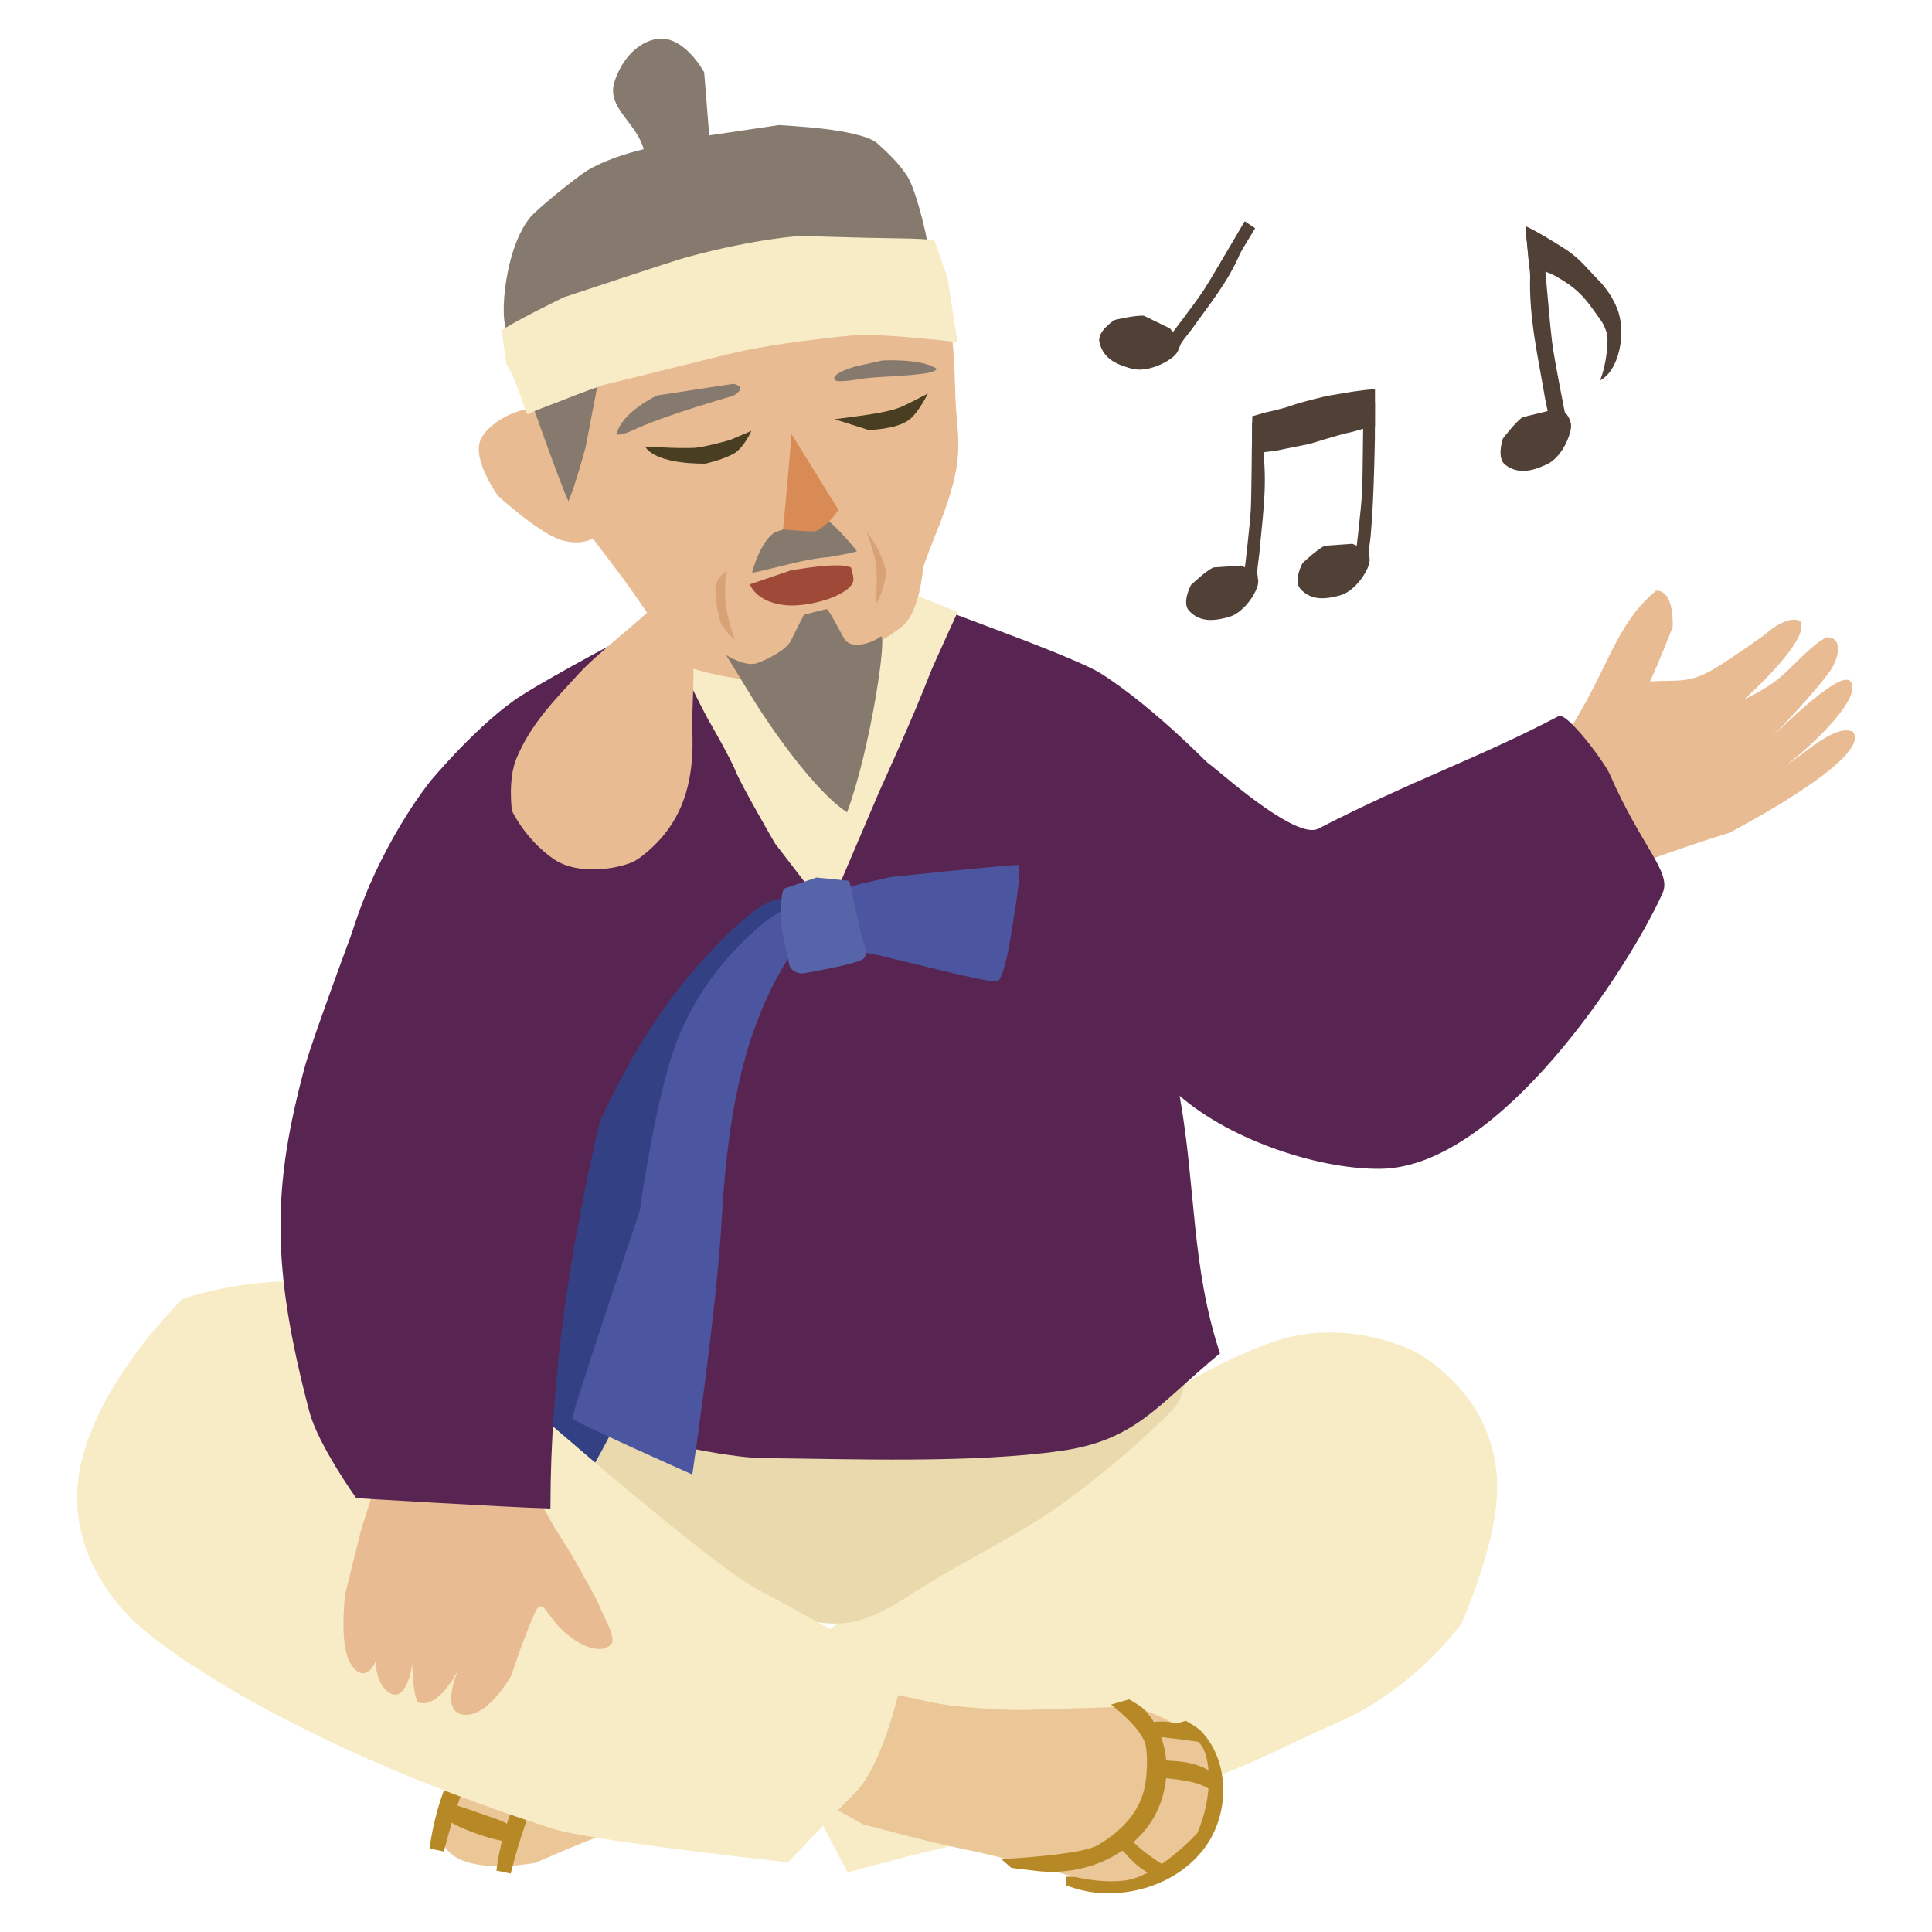 <?xml version="1.0" encoding="UTF-8"?><svg id="_레이어_1" xmlns="http://www.w3.org/2000/svg" viewBox="0 0 500 500"><defs><style>.cls-1{fill:#4c559f;}.cls-2{fill:#e8bb92;}.cls-3{fill:#d8a176;}.cls-4{fill:none;}.cls-5{fill:#86796d;}.cls-6{fill:#b78926;}.cls-7{fill:#334083;}.cls-8{fill:#d07a5f;}.cls-9{fill:#f7ecc6;}.cls-10{fill:#d98b55;}.cls-11{fill:#582552;}.cls-12{fill:#5764aa;}.cls-13{fill:#9f4938;}.cls-14{fill:#ebc697;}.cls-15{fill:#493e22;}.cls-16{fill:#504036;}.cls-17{fill:#e9d9ac;}</style></defs><rect class="cls-4" width="500" height="500"/><path class="cls-16" d="M296.03,81.71c-2.49-.14-7.55,1.1-7.55,1.1,0,0-4.63,2.86-3.94,5.8,1.05,4.51,4.92,5.85,8.27,6.78,2.93.81,6.63-.35,9.3-1.98,2.39-1.46,3.01-2.49,3.28-4.64.15-1.19-.36-.46-2.57-3.76l-6.79-3.3Z"/><path class="cls-16" d="M322.13,57.26c-.84,1.41-4.46,7.6-5.48,9.3-1.65,2.76-3.24,5.56-4.97,8.28-2,3.15-9.49,12.89-9.49,12.89,0,0,2.22,1.09,3.09,2.16-.05-.89,2.5-3.77,3.07-4.57,4.52-6.38,9.47-12.34,12.54-19.63.24-.57,3.95-6.62,3.95-6.62l-2.72-1.81Z"/><path class="cls-16" d="M394,107.98c-1.99,1.45-5.06,5.54-5.06,5.54,0,0-1.73,5.03.66,6.81,3.64,2.72,7.44,1.31,10.58-.09,2.75-1.22,4.83-4.4,5.84-7.3.9-2.59.72-3.74-.42-5.52-.63-.99-.56-.12-4.33-1.21l-7.26,1.77Z"/><path class="cls-16" d="M399.15,61.27c.22,2.25.98,11.14,1.23,13.86.42,4.41.75,8.84,1.28,13.25.61,5.11,3.99,21.7,3.99,21.7,0,0-3.1,0-4.67.8.52-1.07-.86-6.18-1.08-7.52-1.77-10.63-4.26-21.02-3.9-31.88.03-.84-1-10.59-1-10.59l4.14.38Z"/><path class="cls-16" d="M394.78,58.56c1.55.42,9.9,5.52,11.49,6.71,3.15,2.36,4.57,4.33,7.27,7.08,2.25,2.29,3.82,4.66,4.94,7.41,2.6,6.36.46,16.33-4.4,18.68,1.78-4.16,2.25-10.86,1.76-12.28-.87-2.51-1.13-2.69-2.75-4.95-1.81-2.51-3.11-4.42-5.85-6.69-1.27-1.05-4.22-2.94-5.9-3.68-1.29-.57-3.98-1.47-5.55-1.29l-1.02-10.99Z"/><path class="cls-16" d="M313.96,146.87c-2.13,1.07-5.73,4.52-5.73,4.52,0,0-2.47,4.58-.49,6.69,3.02,3.23,6.87,2.5,10.09,1.66,2.81-.73,5.32-3.46,6.76-6.09,1.28-2.36,1.3-3.5.5-5.41-.44-1.06-.52-.21-3.93-1.89l-7.21.51Z"/><path class="cls-16" d="M324.06,109.33c-.03,1.78-.11,9.58-.14,11.74-.06,3.49-.06,7-.2,10.5-.17,4.05-1.77,17.31-1.77,17.31,0,0,2.36-.19,3.59.34-.46-.81.29-4.91.38-5.98.73-8.47,2.02-16.79,1.11-25.31-.07-.66.14-8.39.14-8.39l-3.12-.21Z"/><path class="cls-16" d="M342.8,141.25c-2.14,1.07-5.73,4.52-5.73,4.52,0,0-2.47,4.58-.49,6.69,3.02,3.23,6.87,2.5,10.09,1.66,2.81-.73,5.32-3.46,6.76-6.09,1.28-2.36,1.3-3.5.5-5.41-.44-1.06-.52-.21-3.93-1.89l-7.21.51Z"/><path class="cls-16" d="M352.85,105c-.03,1.78-.11,9.58-.14,11.74-.06,3.49-.06,7-.2,10.5-.17,4.05-1.77,17.31-1.77,17.31,0,0,2.36-.19,3.59.34-.46-.81.29-4.91.38-5.98.73-8.47.93-16.74,1.11-25.31.02-.95.02-9.41.02-9.41l-2.99.82Z"/><path class="cls-16" d="M324.07,107.73l3.28-.94s4.66-1,6.83-1.8c2.94-1.08,9.41-2.55,9.41-2.55l5.91-.99s6.35-1,6.35-.55,0,3.19,0,4.85c0,1.61,0,4.68,0,4.68,0,0-1.32.01-2.4.35-1.48.46-3.68,1.08-5.19,1.39-1.56.32-9.33,2.71-9.33,2.71l-8.71,1.76-6.24.78.11-9.7Z"/><path class="cls-6" d="M284.16,487.08c1.1.73,2.24,1.43,3.49,1.86.44.15.9.27,1.37.3,1.08.08,2.19-.3,3-1.03-3.59-2.78-7.25-5.48-10.95-8.11-.23-.16-.46-.33-.74-.37-.32-.05-.64.07-.95.18-.62.24-2.43.57-2.47,1.34-.03.66,1.68,1.69,2.14,2.07,1.64,1.34,3.34,2.59,5.1,3.76Z"/><path class="cls-14" d="M186.22,437.72c-15.29,1.65-31.54,1.41-44.84,4.83-6.44,1.65-17.48,10.87-17.48,10.87,0,0-8.14,11.28-9.49,17.83-3.37,16.24,24.21,10.84,24.21,10.84,0,0,12.17-5.46,18.53-7.52,7.1-2.3,21.76-5.11,21.76-5.11,0,0,16.44-3.26,23.23-7.78,5.32-3.55,10.8-6.8,10.8-6.8l-26.71-17.15Z"/><path class="cls-6" d="M111.18,478.4l3.7.77s3.22-12.99,6.2-18.6c1.29-2.43,8.08-14.78,2.72-10.64-10.39,8.03-12.62,28.47-12.62,28.47Z"/><path class="cls-6" d="M132.04,476.27c.24-1.1.47-2.3-.05-3.3-.57-1.12-1.87-1.62-3.05-2.03-3.27-1.13-6.53-2.35-9.83-3.4-1.83-.58-2.61-1.28-3.35.77-.35.97-.09,1.91.44,2.74,1.22,1.92,15.52,6.7,15.84,5.22Z"/><path class="cls-6" d="M136.97,466.14c.08-1.03.16-2.05.24-3.08.02-.23.03-.48-.09-.68-.11-.17-.31-.27-.49-.36-3.49-1.64-6.98-3.28-10.47-4.92-1.51-.71-3.05-1.43-4.71-1.66-.61-.08-.96,3.53-.62,4.1.66,1.08,3.62,2,4.74,2.53,3.65,1.74,7.47,3.1,11.4,4.07Z"/><path class="cls-6" d="M128.47,484.11l3.7.77s3.22-12.99,6.2-18.6c1.29-2.43,8.08-14.78,2.72-10.64-10.39,8.03-12.62,28.47-12.62,28.47Z"/><path class="cls-9" d="M193.06,434.44c19.97-8.42,51.33-36.04,51.33-36.04,0,0,22.11-12.38,36.04-22.39,17.47-12.56,29.39-21.42,48.05-28.39,19.6-7.33,37.68,2.18,37.68,2.18,0,0,21.84,10.92,21.3,36.04-.32,14.5-9.28,34.4-9.28,34.4,0,0-12.01,16.93-32.22,25.66-11.65,5.04-18.97,9.2-30.58,13.65-26.7,10.25-58.5,14.88-86.26,22.42-3.26.89-9.79,2.59-9.79,2.59l-26.26-50.13Z"/><path class="cls-2" d="M410.68,181.18c6.38-11.7,9.15-21.15,17.96-28.33,4.89,0,4.24,9.46,4.24,9.46,0,0-4.16,10.61-5.87,14.03,7.55-.4,10.13.57,16.64-3.26,4.16-2.45,13.05-8.81,13.05-8.81,0,0,5.55-5.22,9.14-3.59,3.18,4.65-14.36,20.23-14.36,20.23,0,0,5.4-2.35,9.14-5.55,4.57-3.92,7.76-8.07,12.07-10.44,4.57,0,2.95,5.61,1.31,8.16-3.43,5.3-15.66,17.95-15.66,17.95,0,0,17.85-18.14,20.56-14.68,3.59,4.57-12.89,19.09-16.32,21.37,3.75-1.96,12.4-10.61,16.97-8.32,5.22,6.85-31.98,26.11-31.98,26.11,0,0-19.89,6.07-35.16,12.72-.69.3-1.44.6-2.16.42-.98-.25-1.52-1.28-1.94-2.2-2.69-5.94-13.07-21.34-11.24-27.61.7-2.42,7.63-7.3,7.63-7.3,0,0,4.09-6.89,5.99-10.35Z"/><path class="cls-17" d="M162.71,322.94c-2.45,5.14-5.05,10.34-9.42,14.13-4.56,3.95-10.28,5.72-15.97,7.36-4.5,1.3-10.93,2.52-13.05,7.33-2.69,6.11,2.56,14.04,5.75,18.86,10.38,15.65,25.6,29.9,43.01,37.29,12.11,5.14,26.15,10.03,39.18,11.99,11.48,1.72,19.01-4.59,28.28-10.24,12.2-7.44,25.12-13.46,36.59-22.07,9.07-6.81,18.1-14.33,26.07-22.42,6.17-6.26,2.63-15.98,1.31-25.17-1.29-8.95.97-18.81-6.78-23.82-4.55-2.95-10.32-2.94-15.55-3.03-10.02-.17-20.06.1-30.08.17l-89.35,9.62Z"/><path class="cls-11" d="M245.13,167.57c15.18-1.91,30.02,6.45,42.25,17.16,12.23,10.72,14.5,3.94,27.04,14.16,4.39,3.58,21.41,18.33,26.76,15.57,24.15-12.46,41.71-18.34,62.17-29.12,2.2-1.16,11.95,12.04,13.22,14.95,8.28,19.03,16.14,25.4,13.71,30.83-8.81,19.62-42.22,70.75-72.71,71.36-15.48.31-38.57-7.04-52.28-18.88,4.22,23.67,2.98,44.11,10.44,66.65-16.17,13.29-21.52,22.43-41.12,25.23-22.89,3.27-54.28,2.1-77.34,1.87-18.82-.19-84.45-18.53-84.19-22.43,3.06-45.68,5.42-75.46,8.48-121.14,1.31-19.5,3.57-41.24,16.49-53.6,8.42-8.06,19.74-10.33,30.53-11.78,30.01-4.05,60.43-4,90.43.15"/><path class="cls-8" d="M179.4,150.83c-1.17,1.77.4,7.39.56,9.53.22,2.84-.58,5.84,1.45,7.95,2.03,2.11,4.28,3.21,6.12,5.78,1.39,1.93,2.42,3.97,4.07,5.66,1.09,1.12,2.31,1.84,3.21,3.15,7.04,10.2,15.5,19.54,21.45,30.14,1.89-5.39,2.97-10.91,5.34-16.29,3.12-7.08,5.06-15.12,6.36-22.76.87-5.1,1.64-11.22.39-16.25-.64-2.59-2.11-5.05-3.23-7.44-1.09-2.31-1.81-5.42-3.43-7.07.3.63,1.13.85.66.49l-42.96,7.1Z"/><path class="cls-11" d="M329.19,219.89l-14.17-19.91s-16.1-16.92-30.34-25.82c-4.57-2.85-23.02-9.75-23.02-9.75l-17.12-6.46-11.3-2.72s-4.9,10.55-6.29,15.14c-1.81,5.98-11.09,38.95-20.92,25.68-3.98-5.37-6.25-14.23-9.06-20.24-2.86-6.1-6.31-15.68-10.09-21.25l-2.79-2.56c-1.45-.28-1.6-1.71-3.02-.92-1.62.9-3.05,1.5-4.56,2.63-2.45,1.83-11.92,9.71-11.92,9.71,0,0-20.82,10.98-29.6,16.55-10.87,6.88-23.59,22.17-23.59,22.17,0,0-14.19,17.34-21.06,41.91-4.42,15.78-5.53,27.72-5.53,27.72l64.64,6.14,98.03-3.92,61.43-2.61,27.42-2.26c3.28-9.85-7.16-49.21-7.16-49.21Z"/><path class="cls-9" d="M168.41,158.41s7.38,11.79,8.95,15.74c1.62,4.07,5.87,11.99,5.87,11.99,0,0,5.72,9.83,7.22,13.6,1.38,3.46,10.13,18.56,10.13,18.56l13.65,17.75,13.38-31.33s9.09-19.89,13.15-30.58c.64-1.69,7.08-15.76,7.08-15.76l-16.02-6.41-3.34,8.35s-4.82,10.04-5.75,12.03c-3.89,8.25-13.25,25.37-13.25,25.37,0,0-5.61-10.22-7.62-14.25-2.36-4.75-7.67-13.96-7.67-13.96l-5.09-12.4-6.19-8.69-14.51,9.99Z"/><path class="cls-1" d="M263.45,223.88c1.42,0-1.66,17.06-1.66,17.06,0,0-1.5,10.99-3.48,12.97-.78.78-16.77-3.29-16.77-3.29,0,0-8.89-2.08-13.39-3.22-3.45-.87-7.41-.7-8.91-4.15-.87-1.99-.49-4.31-.91-6.38-.44-2.1-1.66-3.88-1.76-6.08,1.42-.29,2.57-1.07,3.99-1.46,3.23-.9,9.97-2.36,9.97-2.36,0,0,29.42-3.1,32.93-3.1Z"/><path class="cls-2" d="M161.81,58.03c-8.09,9.05-16.69,18.49-20.46,30.28-3.48,10.86-1.9,22.14,1.62,32.76,3.85,11.64,14.09,22.21,21.67,33.41,4.55,6.72,12.61,17.87,12.61,17.87,0,0,14.95,5.5,27.55,3.16,8.2-1.52,21.78-7.9,28.57-13.3,4.79-3.81,5.52-15.31,5.52-15.31,0,0,1.52-4.38,2.77-7.42,9.06-22.03,5.89-24.55,5.55-38.1-.32-12.48-1.23-31.01-10.04-40.61-9.81-10.69-25.04-15.28-38.3-19.98l-37.05,17.25Z"/><path class="cls-2" d="M141.98,106.61c-5.37-2.97-15.72,2.4-17.67,7.36-2.07,5.23,4.57,14.36,4.57,14.36,0,0,10.99,10.04,16.72,11.53,4.16,1.08,7.01.4,10.57-1.99.2.38,0,.65-.6.82l-13.59-32.07Z"/><path class="cls-5" d="M132.05,86.03c-3.15.57-2.14-20.89,5.17-29.78,1.82-2.22,11.92-10.37,14.68-12.07,4.24-2.61,10.56-4.6,14.68-5.55-1.92-7.12-9.79-10.77-7.51-17.62,1.57-4.7,4.94-9.42,10.12-10.77,7.51-1.96,13.05,8.48,13.05,8.48l1.31,16.32,18.06-2.67s7.76.46,12.41,1.07c3.28.43,10.69,1.56,12.99,3.63,3.09,2.78,5.53,5.12,7.75,8.45,2.11,3.17,5.01,14.66,5.4,18.37-1.83.54-11.85,2.72-13.7,3.05-3.96.71-7.25-.64-11.26-.21-8.13.86-13.56,1.55-21.57,3.16-8.07,1.63-16.33-3.21-23.43.8,0,0-37.03,15.14-38.18,15.35Z"/><path class="cls-5" d="M137.55,104.06s7.12,20.35,9.56,25.65c1.88-4.32,4.47-14.07,4.47-14.07l3.61-18.85-17.64,7.26Z"/><path class="cls-2" d="M179.15,189.01c.49,9.91-1.09,19.52-7.41,27.16-1.91,2.31-5.91,6.24-8.74,7.23-6.08,2.13-14.6,2.54-19.86-1.17-7.36-5.2-10.65-12.41-10.65-12.41,0,0-1.13-8.14,1.21-13.65,3.81-8.95,9.64-14.8,16.22-21.96,5.53-6.02,18.3-15.39,23.54-21.53,8.63,1.44,5.34,29.36,5.69,36.33Z"/><path class="cls-5" d="M191.75,140.11c.06-.02.18-.06.33-.11,0,0,0,0,0,0l-.34.12Z"/><path class="cls-5" d="M221.74,142.57c-4.77-5.93-8.16-8.48-8.16-8.48,0,0-2.53,1.3-7.75,2.04-.96.14-4.4,1.3-5.14,1.55-3.92,2.16-6.04,10.44-6.04,10.44,0,0,.36.06.65,0,3.86-.84,6.43-1.55,10.28-2.45,5.77-1.35,8.65-1.47,8.65-1.47,0,0,7.8-1.26,7.51-1.63Z"/><path class="cls-10" d="M204.85,112.37l-1.05,12.25-1.14,12.4s4.81.51,8.32.49c3.49-1.52,6.04-5.55,6.04-5.55l-12.16-19.59Z"/><path class="cls-13" d="M219.35,152.43c2.34-1.92,1.41-3.09.92-5.54-2.79-1.65-15.72.76-15.72.76l-10.46,3.56s1.4,4.64,9.29,5.42c4.58.45,12.43-1.3,15.98-4.2Z"/><path class="cls-3" d="M186.48,161.04c.67,1.93,3.74,4.57,3.74,4.57,0,0-2.44-6.22-2.54-11.03-.07-3,.15-6.64.15-6.64,0,0-2.7,1.73-2.69,4.5.01,3.32.93,7.42,1.34,8.6Z"/><path class="cls-3" d="M226.86,147.47c.13,2.94.04,5.9-.27,8.83,1.62-1.79,2.89-7.57,2.72-8.35-1.3-6.02-5.07-10.42-5.07-10.42,0,0,2.47,6.52,2.62,9.95Z"/><path class="cls-5" d="M204.86,165.49c.28-.7,3.18-6.36,3.18-6.36,0,0,4.48-1.22,5.87-1.47.63-.11,4.14,7.19,4.89,8.08,1.9,2.23,6.71.78,9.06-.98,1.96-1.47-2.54,29.06-8.64,45.47-10.33-6.83-23.73-28.34-23.73-28.34l-7.57-12.36s4.92,3.14,7.95,2.11c2.62-.89,7.96-3.58,8.99-6.15Z"/><path class="cls-6" d="M275.91,485.7s18.39.02,22.84-2.61c6.11-3.61,10.85-8.38,12.24-15.34.54-2.72.8-7.99.14-10.68-1.12-4.52-8.92-10.37-8.92-10.37l4.66-1.35s3.03,1.61,4.19,2.88c7.26,7.96,7.16,21.13.83,29.83-6.34,8.71-17.82,12.88-28.53,11.74-3.47-.37-7.44-1.83-7.44-1.83v-2.28Z"/><path class="cls-14" d="M217.46,433.3c7.23,4.37,14.25,5.07,22.56,7.04,8.33,1.97,23.98,2.22,23.98,2.22l29.28-.91s13.85,4.05,17.93,10.53c1.68,2.68,3.13,11.75-1.36,22.26,0,0-10.31,11.22-18.76,12.24-8.36,1.01-17.13-2.1-17.13-2.1,0,0-16.3-4.4-24.61-6.04-8.83-1.74-26.14-6.47-26.14-6.47l-26.71-14.98,20.96-23.78Z"/><path class="cls-7" d="M145.74,312.94c-13.03,34.04-24.13,70.49-49.87,96.29,8.68,5.67,19.42,11.54,28.83,7.19,4.08-1.89,7.1-5.43,9.89-8.95,22.89-28.93,38.51-63.56,45.04-99.86,2.58-14.32,3.79-28.99,8.54-42.74,2.12-6.15,18.75-25.93,17-30.05-3.62-8.51-20.36,10.47-23.59,14.01-16.6,18.19-27.13,41.36-35.84,64.12Z"/><path class="cls-9" d="M103.89,337.57c-25.55-12.55-56.63-1.41-56.63-1.41,0,0-27.3,26.21-27.3,51.33,0,21.76,18.02,34.95,18.02,34.95,0,0,30.58,26.76,104.84,50.78,10.01,3.24,61.16,8.74,61.16,8.74,0,0,11.96-12.63,17.25-17.88,8.02-7.95,12.69-31.75,12.69-31.75,0,0-26.04-14.79-37.55-20.83-14.97-7.85-78.91-64.67-81.25-66.91l-11.23-7.02Z"/><path class="cls-2" d="M98.36,357.72c-1.85,6.55,3.42,10.3,1.66,16.87-1.6,5.97-6.53,21.21-6.53,21.21l-4.17,16.77s-1.51,12.39,1.09,17.35c3.2,6.12,6.88,2.2,7.56-2.84-1.57,2.62-.42,8.37,2.09,10.49,5.21,4.4,6.67-7.07,6.67-7.07,0,0-.12,6.33,1.32,10.05,5.61,1.99,10.62-8.58,10.62-8.58,0,0-5.11,11.2,1.4,11.81,6.35.6,12.24-10.16,12.24-10.16,0,0,3.76-11.37,6.4-16.8,1.11-2.28,2.42-.29,2.42-.29,0,0,2.7,3.68,3.75,4.73,5.22,5.22,11.26,7.18,13.54,3.92.58-2.27-1.79-5.87-3.1-9.14-1.11-2.77-4.79-9-6.2-11.58-1.41-2.58-5.71-9.3-5.71-9.3,0,0-6.3-11.21-9.3-16.32-1.46-2.49.81-3.38-.74-6-.78-1.33-2.86-6.84-3.83-7.88.2.11.4.22.61.32l-31.8-7.55Z"/><path class="cls-11" d="M80.1,365.43c2.26,8.55,12.1,22.29,12.1,22.29,0,0,38.28,2.32,50.25,2.69,0-34.26,5.13-68.03,13.17-101.7,2.41-10.08,4.19-21.5-1.51-30.16-4.45-6.75-12.49-10.17-20.3-12.3-9.69-2.65-37.87-17.87-37.87-17.87,0,0-14.9,39.61-17.13,47.97-8.19,30.62-8.81,50.91,1.28,89.07Z"/><path class="cls-1" d="M175.55,268.5c-5.81,14.17-9.95,44.75-9.95,44.75,0,0-17.83,53-17.47,53.91.3.77,31.04,14.44,31.04,14.44,0,0,6.27-42.4,7.57-65.41,1.3-23.01,4.39-46.73,16.24-66.5,1.31-2.19,2.74-4.37,3.34-6.85,3.98-16.47-10.65-2.68-15.54,2.39-6.47,6.71-11.69,14.64-15.23,23.27Z"/><path class="cls-12" d="M202.85,230c-1.34,3.01-.42,11.05-.42,11.05,0,0,1.25,5.94,1.73,8.29.55,2.72,3.62,2.59,3.62,2.59,0,0,12.67-2.12,15.43-3.62,1.95-1.06-.04-5.22-.04-5.22l-3.37-15.13-8.5-.86-8.44,2.9Z"/><path class="cls-6" d="M259.11,481.13s20.51-.96,24.96-3.59c6.11-3.61,10.85-8.38,12.24-15.34.54-2.72.8-7.99.14-10.68-1.12-4.52-8.92-10.37-8.92-10.37l4.66-1.35s3.03,1.61,4.19,2.88c7.26,7.96,7.16,21.13.83,29.83-6.34,8.71-17.82,12.88-28.53,11.74-3.47-.37-6.95-.85-6.95-.85l-2.61-2.28Z"/><path class="cls-6" d="M301.02,445.53c2.62.03,5.16,1.05,7.57,2.3,1.31.68,2.71,1.57,3.23,3.19-5.02-.74-10.06-1.35-15.1-1.85-.39-.04-.8-.09-1.1-.39-.24-.24-.37-.6-.49-.94-.82-2.28-.61-2.18,1.24-2.11,1.55.06,3.09-.23,4.65-.21Z"/><path class="cls-6" d="M298.44,485.29c.86.35,1.85.6,2.69.21.77-.36,1.25-1.2,2.03-1.55-4.6-2.85-9.35-5.82-12.42-10.34-.45-.66-2.35,1.94-2.13,2.76.32,1.15,2.02,2.62,2.78,3.49,1.99,2.25,4.27,4.3,7.05,5.44Z"/><path class="cls-6" d="M313.82,458.83c1.02.72,2.08,1.89,1.91,3.31-.11.9-.71,1.7-.59,2.6-3.13-3.22-7.5-3.85-11.59-4.33-1.82-.22-3.64-.43-5.46-.65-.19-.02-.39-.05-.53-.21-1.16-1.29-.46-3.31.74-3.74,1.53-.54,3.73-.15,5.31-.07,3.53.17,7.13.9,10.21,3.09Z"/><path class="cls-15" d="M224.8,111.28s6.91-.08,10.4-2.57c2.39-1.71,4.96-6.88,4.96-6.88,0,0-3.8,2.02-6.31,3.21-2.77,1.32-7.2,1.98-10.26,2.44-1.23.18-7.59,1.02-7.59,1.02l8.79,2.78Z"/><path class="cls-15" d="M194.47,111.51s-2.03,4.6-4.79,6.02c-3.19,1.64-7.1,2.45-7.1,2.45,0,0-12.52.43-15.66-4.41,5.36.21,7.06.48,12.46.35,2.71-.07,9.57-2.06,9.57-2.06l5.52-2.35Z"/><path class="cls-5" d="M159.54,112.5c1.84.03,3.55-.83,5.22-1.59,8-3.65,24.97-8.46,24.97-8.46,0,0,2.18-1.17,1.81-2.15-.24-.64-1.7-.97-1.7-.97l-19.81,3.02s-9.27,4.34-10.5,10.14Z"/><path class="cls-5" d="M221.74,94.76l6.65-1.47s10-.58,13.98,2.12c-.07,1.79-12.09,1.84-18.17,2.45-1.06.11-7.55,1.39-8.17.46-1.16-1.74,5.7-3.57,5.7-3.57Z"/><path class="cls-9" d="M145.88,76.95s28.41-9.45,31.79-10.37c18.32-4.96,29.7-5.53,29.7-5.53,0,0,15.23.52,24.66.63,10.91.13,9.88.75,9.88.75l3.32,9.53,2.55,16.58s-20.6-2.43-27.07-1.75c-11.77,1.23-22.91,2.5-34.5,5.42-10.08,2.54-30.28,7.49-30.28,7.49,0,0-6.72,2.39-9.86,3.69-2.57,1.07-6.66,2.4-9.61,3.88-.97-2.19-3.11-9.69-5.33-12.78l-1.33-8.93c2.25-1.86,16.09-8.62,16.09-8.62Z"/></svg>